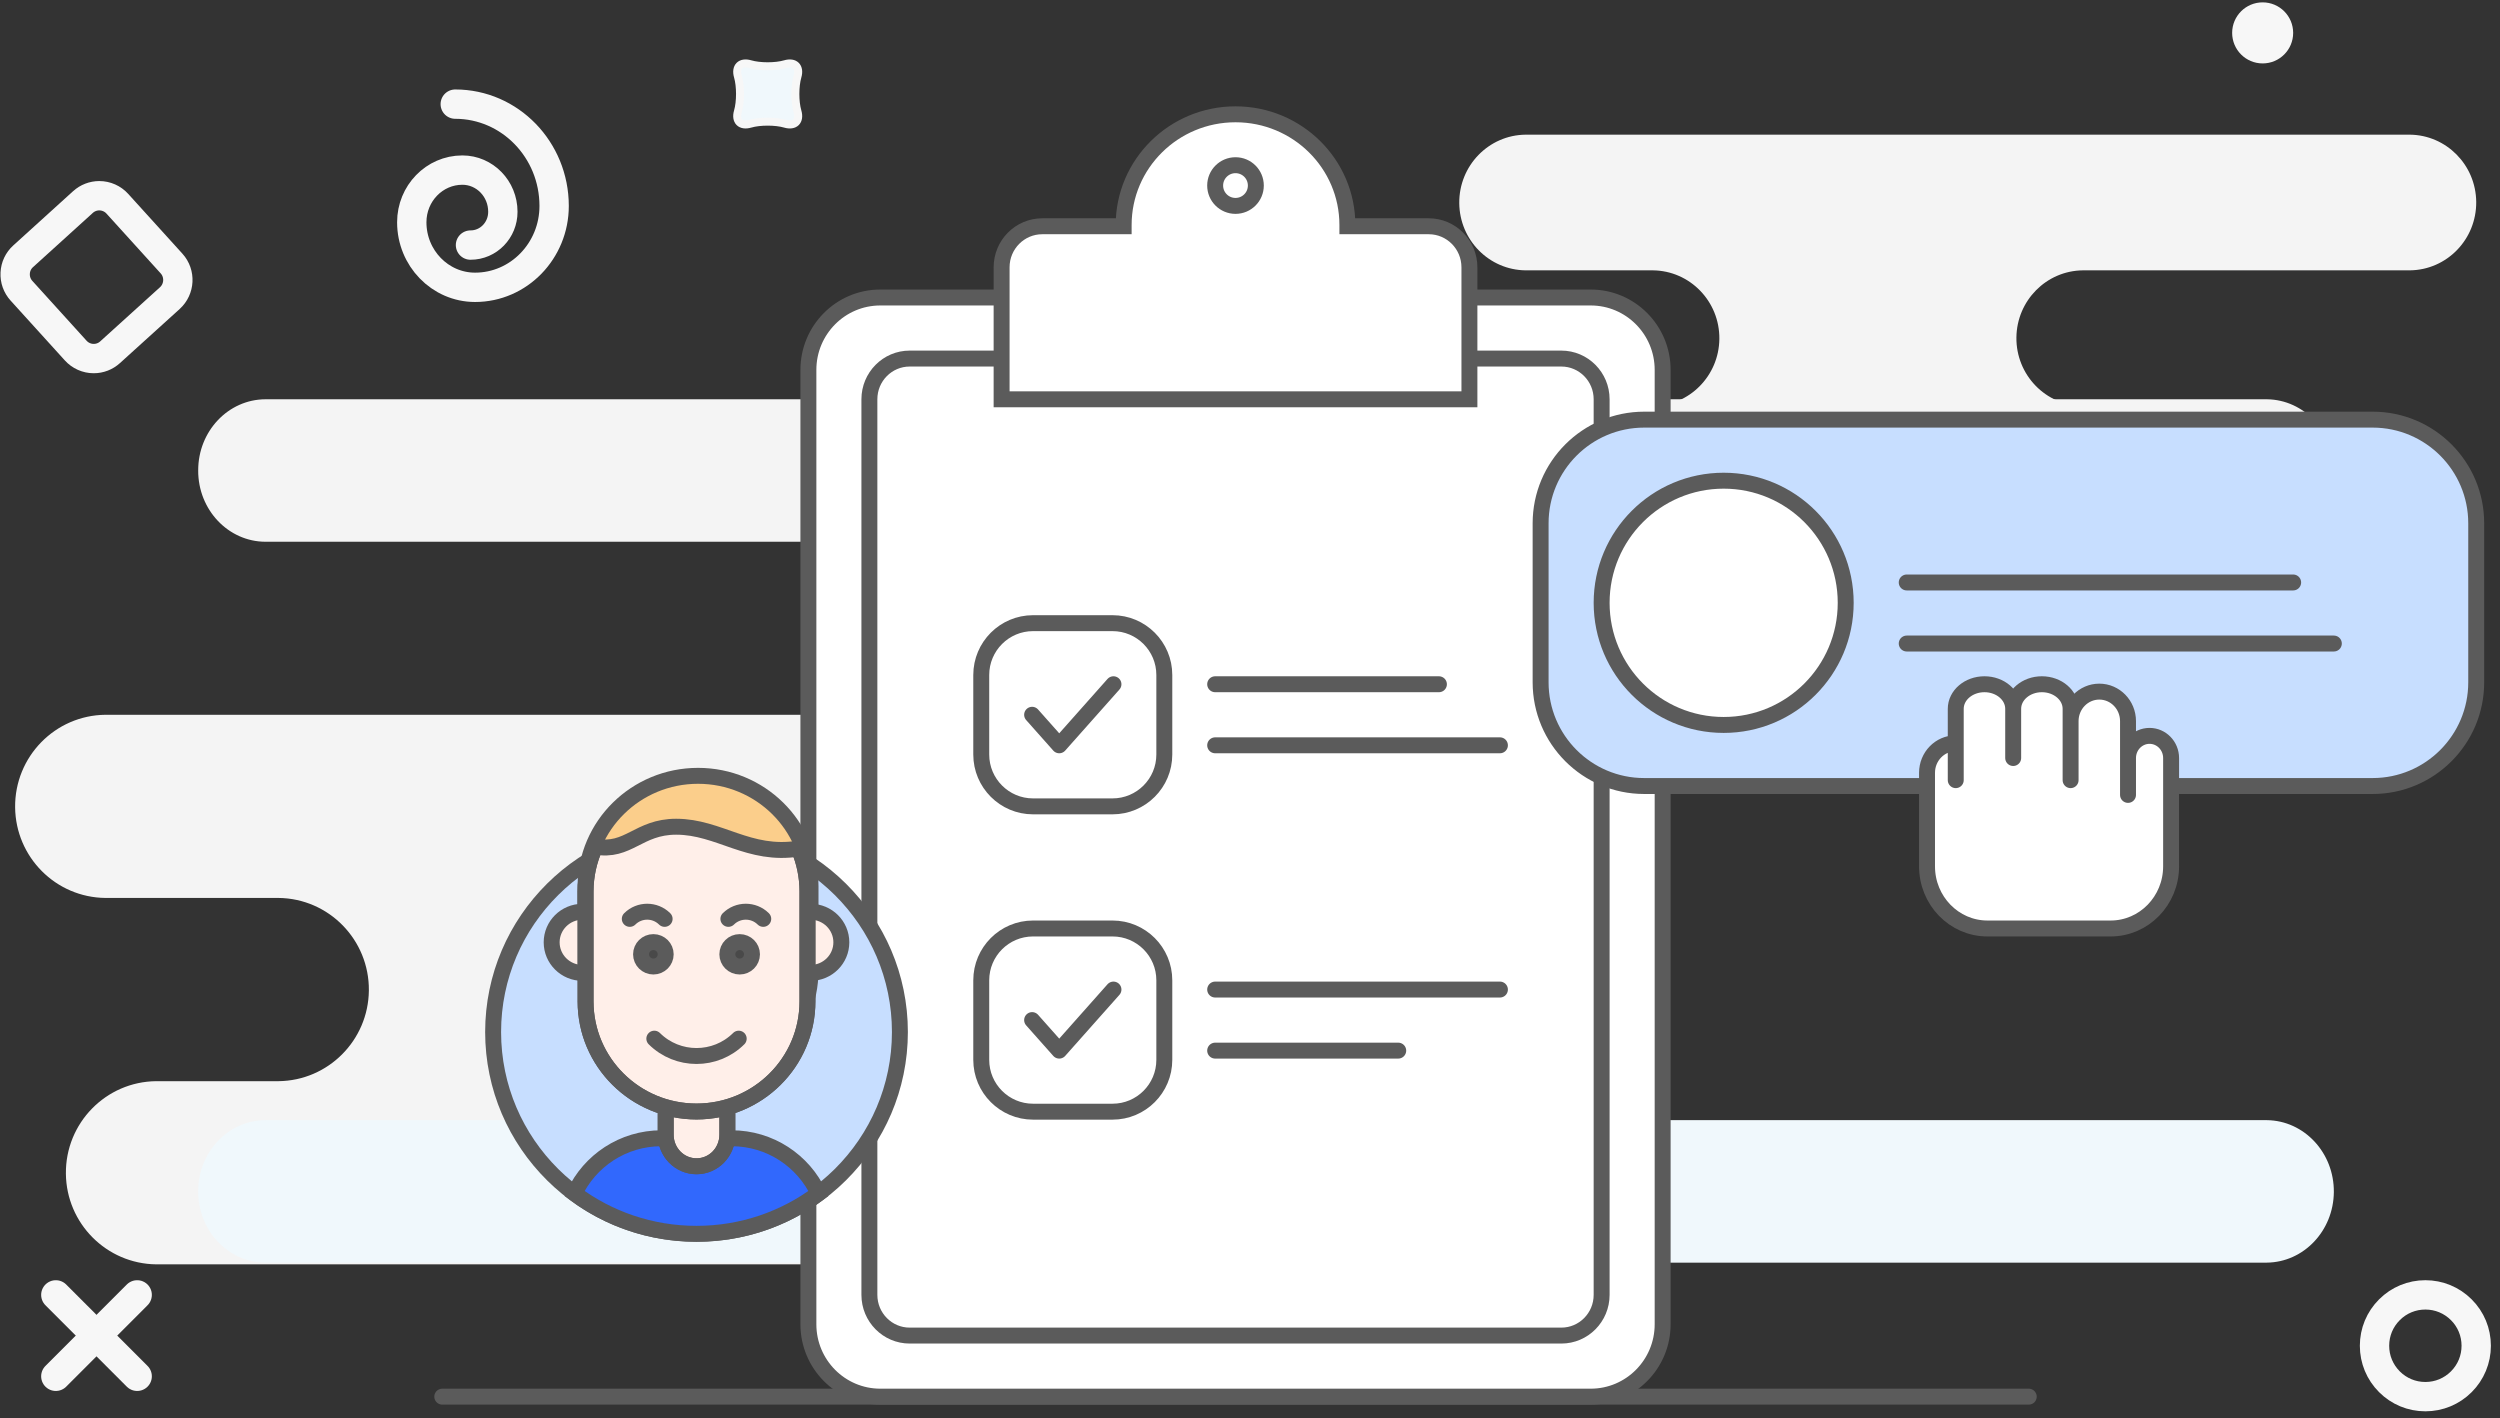<?xml version="1.0" encoding="UTF-8" standalone="no"?>
<svg width="238px" height="135px" viewBox="0 0 238 135" version="1.1" xmlns="http://www.w3.org/2000/svg" xmlns:xlink="http://www.w3.org/1999/xlink">
    <rect x="0" y="0" width="238" height="135" fill="#333333" stroke="none"/>
    <!-- Generator: Sketch 43.1 (39012) - http://www.bohemiancoding.com/sketch -->
    <title>Page 1</title>
    <desc>Created with Sketch.</desc>
    <defs></defs>
    <g id="Finale-Grande" stroke="none" stroke-width="1" fill="none" fill-rule="evenodd">
        <g id="Home" transform="translate(-986, -876)">
            <g id="Page-1" transform="translate(987, 876)">
                <path d="M42.339,9.913 C47.54,9.916 51.752,14.253 51.754,19.603 C51.754,23.883 48.381,27.353 44.223,27.353 C40.897,27.35 38.199,24.574 38.201,21.155 C38.201,18.415 40.357,16.193 43.019,16.193 C45.148,16.193 46.874,17.968 46.872,20.162 C46.876,21.914 45.496,23.335 43.79,23.331" id="Stroke-1" stroke="#F7F7F7" stroke-width="2.793" stroke-linecap="round" stroke-linejoin="round"></path>
                <path d="M8.453,18.633 L8.453,18.633 C7.876,18.633 7.323,18.849 6.896,19.236 L1.206,24.396 C0.747,24.809 0.475,25.381 0.446,26.003 C0.415,26.627 0.628,27.22 1.046,27.681 L6.204,33.371 C6.642,33.857 7.268,34.136 7.921,34.136 C8.499,34.136 9.051,33.923 9.478,33.534 L15.171,28.378 C16.118,27.514 16.192,26.042 15.335,25.092 L10.173,19.398 C9.736,18.914 9.109,18.633 8.453,18.633 Z" id="Stroke-3" stroke="#F7F7F7" stroke-width="2.793" stroke-linecap="round" stroke-linejoin="round"></path>
                <path d="M229.895,123.272 C228.604,123.272 227.39,123.774 226.477,124.686 C225.56,125.602 225.054,126.818 225.054,128.115 C225.054,129.41 225.559,130.628 226.475,131.544 C227.388,132.458 228.604,132.961 229.895,132.961 C231.187,132.961 232.401,132.458 233.316,131.545 C234.233,130.628 234.736,129.41 234.736,128.115 C234.736,126.818 234.232,125.602 233.316,124.688 C232.399,123.774 231.185,123.272 229.895,123.272 Z" id="Stroke-5" stroke="#F7F7F7" stroke-width="2.793" stroke-linecap="round" stroke-linejoin="round"></path>
                <path d="M191.235,24.79 C190.253,24.503 188.646,24.503 187.665,24.79 C186.683,25.078 186.115,24.511 186.403,23.53 C186.691,22.549 186.69,20.947 186.403,19.967 C186.115,18.987 186.683,18.421 187.665,18.707 C188.646,18.995 190.253,18.995 191.235,18.707 C192.219,18.421 192.786,18.987 192.498,19.967 C192.211,20.947 192.211,22.549 192.498,23.53 C192.786,24.511 192.219,25.078 191.235,24.79" id="Fill-7" fill="#F0F8FC"></path>
                <path d="M12.059,131.023 L4.314,123.273" id="Stroke-9" stroke="#F7F7F7" stroke-width="2.793" stroke-linecap="round" stroke-linejoin="round"></path>
                <path d="M4.314,131.023 L12.059,123.273" id="Stroke-11" stroke="#F7F7F7" stroke-width="2.793" stroke-linecap="round" stroke-linejoin="round"></path>
                <path d="M234.736,19.211 C234.772,22.781 231.944,25.701 228.415,25.737 L197.285,25.737 C193.807,25.776 191,28.617 190.962,32.13 C190.924,35.698 193.757,38.619 197.285,38.658 L212.108,38.658 C215.584,38.694 218.392,41.533 218.429,45.05 C218.468,48.618 215.635,51.538 212.108,51.576 L147.798,51.576 C144.32,51.538 141.511,48.696 141.474,45.183 C141.439,41.614 144.27,38.694 147.798,38.658 L156.362,38.658 C159.835,38.619 162.645,35.779 162.683,32.265 C162.719,28.697 159.888,25.776 156.362,25.737 L144.244,25.737 C140.767,25.703 137.957,22.86 137.922,19.345 C137.886,15.778 140.716,12.856 144.244,12.82 L228.412,12.82 C231.889,12.856 234.698,15.698 234.736,19.211" id="Fill-13" fill="#F4F4F4"></path>
                <path d="M132.11,76.673 C132.159,81.493 128.31,85.435 123.512,85.484 L81.176,85.484 C76.448,85.536 72.627,89.371 72.576,94.114 C72.526,98.931 76.377,102.875 81.176,102.928 L101.335,102.928 C106.06,102.976 109.882,106.808 109.931,111.556 C109.982,116.371 106.13,120.313 101.335,120.366 L13.874,120.366 C9.144,120.313 5.321,116.477 5.273,111.737 C5.222,106.918 9.075,102.976 13.874,102.928 L25.517,102.928 C30.243,102.875 34.065,99.04 34.116,94.298 C34.165,89.481 30.315,85.536 25.517,85.484 L9.041,85.484 C4.31,85.438 0.49,81.601 0.44,76.856 C0.392,72.041 4.241,68.095 9.041,68.047 L123.508,68.047 C128.237,68.095 132.058,71.931 132.11,76.673" id="Fill-15" fill="#F4F4F4"></path>
                <path d="M17.868,113.427 C17.86,117.161 20.73,120.195 24.277,120.203 L214.803,120.203 C218.311,120.165 221.145,117.179 221.182,113.491 C221.217,109.746 218.362,106.677 214.803,106.639 L24.276,106.639 L24.272,106.639 C20.723,106.651 17.857,109.687 17.869,113.419 L17.869,113.427 L17.868,113.427 Z" id="Fill-17" fill="#F0F8FC"></path>
                <path d="M17.868,44.799 C17.86,48.533 20.73,51.567 24.277,51.575 L214.803,51.575 C218.311,51.537 221.145,48.551 221.182,44.864 C221.217,41.118 218.362,38.049 214.803,38.011 L24.276,38.011 L24.272,38.011 C20.723,38.024 17.857,41.059 17.869,44.791 C17.868,44.791 17.868,44.797 17.868,44.799" id="Fill-19" fill="#F4F4F4"></path>
                <path d="M192.137,132.961 L41.104,132.961" id="Stroke-21" stroke="#5B5B5B" stroke-width="1.517" stroke-linecap="round" stroke-linejoin="round"></path>
                <path d="M73.745,11.781 C72.833,11.515 71.337,11.515 70.423,11.781 C69.51,12.05 68.982,11.521 69.25,10.607 C69.516,9.693 69.516,8.197 69.25,7.283 C68.982,6.369 69.51,5.84 70.423,6.108 C71.336,6.375 72.831,6.375 73.745,6.108 C74.659,5.84 75.188,6.369 74.92,7.283 C74.654,8.197 74.654,9.692 74.92,10.607 C75.189,11.521 74.659,12.05 73.745,11.781" id="Fill-23" fill="#F0F8FC"></path>
                <path d="M73.745,11.781 C72.833,11.515 71.337,11.515 70.423,11.781 C69.51,12.05 68.982,11.521 69.25,10.607 C69.516,9.693 69.516,8.197 69.25,7.283 C68.982,6.369 69.51,5.84 70.423,6.108 C71.336,6.375 72.831,6.375 73.745,6.108 C74.659,5.84 75.188,6.369 74.92,7.283 C74.654,8.197 74.654,9.692 74.92,10.607 C75.189,11.521 74.659,12.05 73.745,11.781 Z" id="Stroke-25" stroke="#F7F7F7" stroke-width="0.758"></path>
                <path d="M150.433,28.322 L82.808,28.322 C79.025,28.322 75.959,31.407 75.959,35.214 L75.959,126.068 C75.959,129.876 79.025,132.961 82.808,132.961 L150.433,132.961 C154.216,132.961 157.284,129.875 157.284,126.068 L157.284,35.214 C157.284,31.407 154.216,28.322 150.433,28.322" id="Fill-29" fill="#FFFFFF"></path>
                <path d="M150.433,28.322 L82.808,28.322 C79.025,28.322 75.959,31.407 75.959,35.214 L75.959,126.068 C75.959,129.876 79.025,132.961 82.808,132.961 L150.433,132.961 C154.216,132.961 157.284,129.875 157.284,126.068 L157.284,35.214 C157.284,31.407 154.216,28.322 150.433,28.322 Z" id="Stroke-31" stroke="#5B5B5B" stroke-width="1.517"></path>
                <path d="M151.475,123.272 C151.475,125.412 149.758,127.148 147.638,127.148 L85.602,127.148 C83.484,127.148 81.766,125.412 81.766,123.272 L81.766,38.011 C81.766,35.871 83.483,34.136 85.602,34.136 L147.638,34.136 C149.757,34.136 151.475,35.871 151.475,38.011 L151.475,123.272 Z" id="Fill-33" fill="#FFFFFF"></path>
                <path d="M151.475,123.272 C151.475,125.412 149.758,127.148 147.638,127.148 L85.602,127.148 C83.484,127.148 81.766,125.412 81.766,123.272 L81.766,38.011 C81.766,35.871 83.483,34.136 85.602,34.136 L147.638,34.136 C149.757,34.136 151.475,35.871 151.475,38.011 L151.475,123.272 Z" id="Stroke-35" stroke="#5B5B5B" stroke-width="1.517"></path>
                <path d="M135.016,21.54 L127.271,21.54 L127.271,21.423 C127.271,15.601 122.502,10.882 116.621,10.882 C110.74,10.882 105.972,15.602 105.972,21.423 L105.972,21.54 L98.226,21.54 C96.088,21.54 94.353,23.29 94.353,25.449 L94.353,38.011 L138.889,38.011 L138.889,25.449 C138.889,23.29 137.155,21.54 135.016,21.54" id="Fill-37" fill="#FFFFFF"></path>
                <path d="M135.016,21.54 L127.271,21.54 L127.271,21.423 C127.271,15.601 122.502,10.882 116.621,10.882 C110.74,10.882 105.972,15.602 105.972,21.423 L105.972,21.54 L98.226,21.54 C96.088,21.54 94.353,23.29 94.353,25.449 L94.353,38.011 L138.889,38.011 L138.889,25.449 C138.889,23.29 137.155,21.54 135.016,21.54 Z" id="Stroke-39" stroke="#5B5B5B" stroke-width="1.517"></path>
                <path d="M116.62,15.727 C117.69,15.727 118.556,16.594 118.556,17.664 C118.556,18.735 117.69,19.602 116.62,19.602 C115.551,19.602 114.683,18.735 114.683,17.664 C114.683,16.594 115.551,15.727 116.62,15.727 Z" id="Stroke-41" stroke="#5B5B5B" stroke-width="1.517"></path>
                <path d="M214.405,0.225 C216.009,0.225 217.309,1.526 217.309,3.131 C217.309,4.737 216.009,6.038 214.405,6.038 C212.801,6.038 211.501,4.737 211.501,3.131 C211.501,1.526 212.801,0.225 214.405,0.225" id="Fill-43" fill="#F7F7F7"></path>
                <path d="M109.843,71.83 C109.843,74.555 107.635,76.766 104.91,76.766 L97.347,76.766 C94.624,76.766 92.415,74.556 92.415,71.83 L92.415,64.261 C92.415,61.536 94.623,59.325 97.347,59.325 L104.91,59.325 C107.634,59.325 109.843,61.535 109.843,64.261 L109.843,71.83 Z" id="Stroke-45" stroke="#5B5B5B" stroke-width="1.517"></path>
                <polyline id="Stroke-47" stroke="#5B5B5B" stroke-width="1.517" stroke-linecap="round" stroke-linejoin="round" points="97.257 68.046 99.839 70.953 105.002 65.14"></polyline>
                <path d="M114.684,65.14 L135.985,65.14" id="Stroke-49" stroke="#5B5B5B" stroke-width="1.517" stroke-linecap="round"></path>
                <path d="M114.684,70.953 L141.793,70.953" id="Stroke-51" stroke="#5B5B5B" stroke-width="1.517" stroke-linecap="round"></path>
                <path d="M109.843,100.896 C109.843,103.622 107.635,105.832 104.91,105.832 L97.347,105.832 C94.624,105.832 92.415,103.623 92.415,100.896 L92.415,93.327 C92.415,90.602 94.623,88.392 97.347,88.392 L104.91,88.392 C107.634,88.392 109.843,90.601 109.843,93.327 L109.843,100.896 Z" id="Stroke-53" stroke="#5B5B5B" stroke-width="1.517"></path>
                <polyline id="Stroke-55" stroke="#5B5B5B" stroke-width="1.517" stroke-linecap="round" stroke-linejoin="round" points="97.257 97.112 99.839 100.019 105.002 94.206"></polyline>
                <path d="M114.684,94.206 L141.793,94.206" id="Stroke-57" stroke="#5B5B5B" stroke-width="1.517" stroke-linecap="round"></path>
                <path d="M114.684,100.019 L132.111,100.019" id="Stroke-59" stroke="#5B5B5B" stroke-width="1.517" stroke-linecap="round"></path>
                <path d="M234.736,64.956 C234.736,70.407 230.319,74.829 224.872,74.829 L155.53,74.829 C150.082,74.829 145.666,70.407 145.666,64.956 L145.666,49.819 C145.666,44.368 150.082,39.949 155.53,39.949 L224.872,39.949 C230.32,39.949 234.736,44.368 234.736,49.819 L234.736,64.956 Z" id="Fill-61" fill="#C7DEFF"></path>
                <path d="M234.736,64.956 C234.736,70.407 230.319,74.829 224.872,74.829 L155.53,74.829 C150.082,74.829 145.666,70.407 145.666,64.956 L145.666,49.819 C145.666,44.368 150.082,39.949 155.53,39.949 L224.872,39.949 C230.32,39.949 234.736,44.368 234.736,49.819 L234.736,64.956 Z" id="Stroke-63" stroke="#5B5B5B" stroke-width="1.517"></path>
                <path d="M163.093,45.762 C169.509,45.762 174.711,50.967 174.711,57.389 C174.711,63.81 169.509,69.015 163.093,69.015 C156.676,69.015 151.475,63.81 151.475,57.389 C151.475,50.967 156.676,45.762 163.093,45.762" id="Fill-65" fill="#FFFFFF"></path>
                <path d="M163.093,45.762 C169.509,45.762 174.711,50.967 174.711,57.389 C174.711,63.81 169.509,69.015 163.093,69.015 C156.676,69.015 151.475,63.81 151.475,57.389 C151.475,50.967 156.676,45.762 163.093,45.762 Z" id="Stroke-67" stroke="#5B5B5B" stroke-width="1.517"></path>
                <path d="M180.52,55.451 L217.309,55.451" id="Stroke-69" stroke="#5B5B5B" stroke-width="1.517" stroke-linecap="round"></path>
                <path d="M180.52,61.264 L221.182,61.264" id="Stroke-71" stroke="#5B5B5B" stroke-width="1.517" stroke-linecap="round"></path>
                <g id="Group-76" transform="translate(182.427, 65.008)">
                    <path d="M2.759,5.751 L2.759,5.751 C1.249,5.751 0.026,7.009 0.026,8.56 L0.026,17.691 L0.026,17.469 C0.026,20.735 2.602,23.384 5.78,23.384 L17.506,23.384 C20.684,23.384 23.262,20.735 23.262,17.469 L23.262,10.963 L23.262,14.179 L23.262,7.155 C23.262,5.992 22.343,5.047 21.21,5.047 C20.079,5.047 19.16,5.992 19.16,7.155 L19.16,9.263 L19.16,10.667 L19.16,3.643 C19.16,2.091 17.936,0.834 16.428,0.834 C14.917,0.834 13.694,2.092 13.694,3.643 L13.694,9.263 L13.694,7.155 L13.694,2.472 C13.694,1.179 12.468,0.131 10.96,0.131 C9.451,0.131 8.228,1.179 8.228,2.472 L8.228,7.155 L8.228,2.472 C8.228,1.179 7.004,0.131 5.494,0.131 C3.983,0.131 2.76,1.179 2.76,2.472 L2.76,9.263" id="Fill-73" fill="#FFFFFF"></path>
                    <path d="M2.759,5.751 L2.759,5.751 C1.249,5.751 0.026,7.009 0.026,8.56 L0.026,17.691 L0.026,17.469 C0.026,20.735 2.602,23.384 5.78,23.384 L17.506,23.384 C20.684,23.384 23.262,20.735 23.262,17.469 L23.262,10.963 L23.262,14.179 L23.262,7.155 C23.262,5.992 22.343,5.047 21.21,5.047 C20.079,5.047 19.16,5.992 19.16,7.155 L19.16,9.263 L19.16,10.667 L19.16,3.643 C19.16,2.091 17.936,0.834 16.428,0.834 C14.917,0.834 13.694,2.092 13.694,3.643 L13.694,9.263 L13.694,7.155 L13.694,2.472 C13.694,1.179 12.468,0.131 10.96,0.131 C9.451,0.131 8.228,1.179 8.228,2.472 L8.228,7.155 L8.228,2.472 C8.228,1.179 7.004,0.131 5.494,0.131 C3.983,0.131 2.76,1.179 2.76,2.472 L2.76,9.263" id="Stroke-75" stroke="#5B5B5B" stroke-width="1.517" stroke-linecap="round" stroke-linejoin="round"></path>
                </g>
                <path d="M65.308,79.035 C76.002,79.035 84.671,87.637 84.671,98.248 C84.671,108.858 76.002,117.459 65.308,117.459 C54.614,117.459 45.945,108.858 45.945,98.248 C45.945,87.637 54.614,79.035 65.308,79.035" id="Fill-77" fill="#C7DEFF"></path>
                <path d="M65.308,79.035 C76.002,79.035 84.671,87.637 84.671,98.248 C84.671,108.858 76.002,117.459 65.308,117.459 C54.614,117.459 45.945,108.858 45.945,98.248 C45.945,87.637 54.614,79.035 65.308,79.035 Z" id="Stroke-79" stroke="#5B5B5B" stroke-width="1.517"></path>
                <path d="M76.163,92.386 C76.163,98.206 71.369,102.926 65.454,102.926 C59.54,102.926 54.746,98.206 54.746,92.386 L54.746,84.4 C54.746,78.579 59.54,73.859 65.454,73.859 C71.368,73.859 76.163,78.579 76.163,84.4 L76.163,92.386 Z" id="Fill-81" fill="#FBCE8B"></path>
                <path d="M76.163,92.386 C76.163,98.206 71.369,102.926 65.454,102.926 C59.54,102.926 54.746,98.206 54.746,92.386 L54.746,84.4 C54.746,78.579 59.54,73.859 65.454,73.859 C71.368,73.859 76.163,78.579 76.163,84.4 L76.163,92.386 Z" id="Stroke-83" stroke="#5B5B5B" stroke-width="1.517"></path>
                <path d="M76.163,86.799 C77.783,86.799 79.096,88.102 79.096,89.709 C79.096,91.317 77.783,92.62 76.163,92.62 C74.543,92.62 73.229,91.317 73.229,89.709 C73.229,88.102 74.543,86.799 76.163,86.799" id="Fill-85" fill="#FFEFE9"></path>
                <path d="M76.163,86.799 C77.783,86.799 79.096,88.102 79.096,89.709 C79.096,91.317 77.783,92.62 76.163,92.62 C74.543,92.62 73.229,91.317 73.229,89.709 C73.229,88.102 74.543,86.799 76.163,86.799 Z" id="Stroke-87" stroke="#5B5B5B" stroke-width="1.517"></path>
                <path d="M54.453,86.799 C56.074,86.799 57.388,88.102 57.388,89.709 C57.388,91.317 56.074,92.62 54.453,92.62 C52.832,92.62 51.518,91.317 51.518,89.709 C51.518,88.102 52.832,86.799 54.453,86.799" id="Fill-89" fill="#FFEFE9"></path>
                <path d="M54.453,86.799 C56.074,86.799 57.388,88.102 57.388,89.709 C57.388,91.317 56.074,92.62 54.453,92.62 C52.832,92.62 51.518,91.317 51.518,89.709 C51.518,88.102 52.832,86.799 54.453,86.799 Z" id="Stroke-91" stroke="#5B5B5B" stroke-width="1.517"></path>
                <path d="M65.308,117.459 C69.666,117.459 73.687,116.029 76.924,113.617 C75.474,110.518 72.317,108.362 68.645,108.362 L61.97,108.362 C58.297,108.362 55.14,110.518 53.691,113.617 C56.927,116.029 60.949,117.459 65.308,117.459" id="Fill-93" fill="#3168FD"></path>
                <path d="M65.308,117.459 C69.666,117.459 73.687,116.029 76.924,113.617 C75.474,110.518 72.317,108.362 68.645,108.362 L61.97,108.362 C58.297,108.362 55.14,110.518 53.691,113.617 C56.927,116.029 60.949,117.459 65.308,117.459 Z" id="Stroke-95" stroke="#5B5B5B" stroke-width="1.517"></path>
                <path d="M68.243,108.032 C68.243,109.688 66.93,111.029 65.309,111.029 C63.688,111.029 62.375,109.688 62.375,108.032 L62.375,102.383 C62.375,100.728 63.688,99.386 65.309,99.386 C66.93,99.386 68.243,100.728 68.243,102.383 L68.243,108.032 Z" id="Fill-97" fill="#FFEFE9"></path>
                <path d="M68.243,108.032 C68.243,109.688 66.93,111.029 65.309,111.029 C63.688,111.029 62.375,109.688 62.375,108.032 L62.375,102.383 C62.375,100.728 63.688,99.386 65.309,99.386 C66.93,99.386 68.243,100.728 68.243,102.383 L68.243,108.032 Z" id="Stroke-99" stroke="#5B5B5B" stroke-width="1.517"></path>
                <path d="M68.243,108.032 C68.243,109.688 66.93,111.029 65.309,111.029 C63.688,111.029 62.375,109.688 62.375,108.032 L62.375,102.383 C62.375,100.728 63.688,99.386 65.309,99.386 C66.93,99.386 68.243,100.728 68.243,102.383 L68.243,108.032 Z" id="Stroke-101" stroke="#5B5B5B" stroke-width="1.517"></path>
                <path d="M55.666,80.594 C55.08,81.898 54.746,83.337 54.746,84.858 L54.746,95.336 C54.746,101.123 59.475,105.815 65.309,105.815 C71.141,105.815 75.87,101.122 75.87,95.336 L75.87,84.858 C75.87,83.414 75.574,82.036 75.041,80.784 C70.291,81.558 67.476,78.704 63.371,78.704 C59.757,78.704 58.832,81.181 55.666,80.594" id="Fill-103" fill="#FFEFE9"></path>
                <path d="M55.666,80.594 C55.08,81.898 54.746,83.337 54.746,84.858 L54.746,95.336 C54.746,101.123 59.475,105.815 65.309,105.815 C71.141,105.815 75.87,101.122 75.87,95.336 L75.87,84.858 C75.87,83.414 75.574,82.036 75.041,80.784 C70.291,81.558 67.476,78.704 63.371,78.704 C59.757,78.704 58.832,81.181 55.666,80.594 Z" id="Stroke-105" stroke="#5B5B5B" stroke-width="1.517"></path>
                <path d="M61.201,89.687 C61.849,89.687 62.374,90.207 62.374,90.85 C62.374,91.492 61.849,92.013 61.201,92.013 C60.553,92.013 60.028,91.492 60.028,90.85 C60.028,90.207 60.553,89.687 61.201,89.687" id="Fill-107" fill="#494949"></path>
                <path d="M61.201,89.687 C61.849,89.687 62.374,90.207 62.374,90.85 C62.374,91.492 61.849,92.013 61.201,92.013 C60.553,92.013 60.028,91.492 60.028,90.85 C60.028,90.207 60.553,89.687 61.201,89.687 Z" id="Stroke-109" stroke="#5B5B5B" stroke-width="1.517"></path>
                <path d="M69.416,89.687 C70.063,89.687 70.589,90.207 70.589,90.85 C70.589,91.492 70.063,92.013 69.416,92.013 C68.768,92.013 68.243,91.492 68.243,90.85 C68.243,90.207 68.768,89.687 69.416,89.687" id="Fill-111" fill="#494949"></path>
                <path d="M69.416,89.687 C70.063,89.687 70.589,90.207 70.589,90.85 C70.589,91.492 70.063,92.013 69.416,92.013 C68.768,92.013 68.243,91.492 68.243,90.85 C68.243,90.207 68.768,89.687 69.416,89.687 Z" id="Stroke-113" stroke="#5B5B5B" stroke-width="1.517"></path>
                <g id="Group-118" transform="translate(58.881, 86.579)">
                    <path d="M0.074,0.898 C0.989,-0.012 2.474,-0.012 3.392,0.898" id="Fill-115" fill="#FFFFFF"></path>
                    <path d="M0.074,0.898 C0.989,-0.012 2.474,-0.012 3.392,0.898" id="Stroke-117" stroke="#5B5B5B" stroke-width="1.517" stroke-linecap="round" stroke-linejoin="round"></path>
                </g>
                <g id="Group-122" transform="translate(67.819, 86.579)">
                    <path d="M0.523,0.898 C1.439,-0.012 2.924,-0.012 3.843,0.898" id="Fill-119" fill="#FFFFFF"></path>
                    <path d="M0.523,0.898 C1.439,-0.012 2.924,-0.012 3.843,0.898" id="Stroke-121" stroke="#5B5B5B" stroke-width="1.517" stroke-linecap="round" stroke-linejoin="round"></path>
                </g>
                <path d="M61.291,98.88 C63.511,101.082 67.105,101.082 69.325,98.88" id="Stroke-123" stroke="#5B5B5B" stroke-width="1.517" stroke-linecap="round" stroke-linejoin="round"></path>
                <path d="M55.666,80.594 C55.08,81.898 54.746,83.337 54.746,84.858 L54.746,95.336 C54.746,101.123 59.475,105.815 65.309,105.815 C71.141,105.815 75.87,101.122 75.87,95.336 L75.87,84.858 C75.87,83.414 75.574,82.036 75.041,80.784" id="Stroke-125" stroke="#5B5B5B" stroke-width="1.517"></path>
            </g>
        </g>
    </g>
</svg>